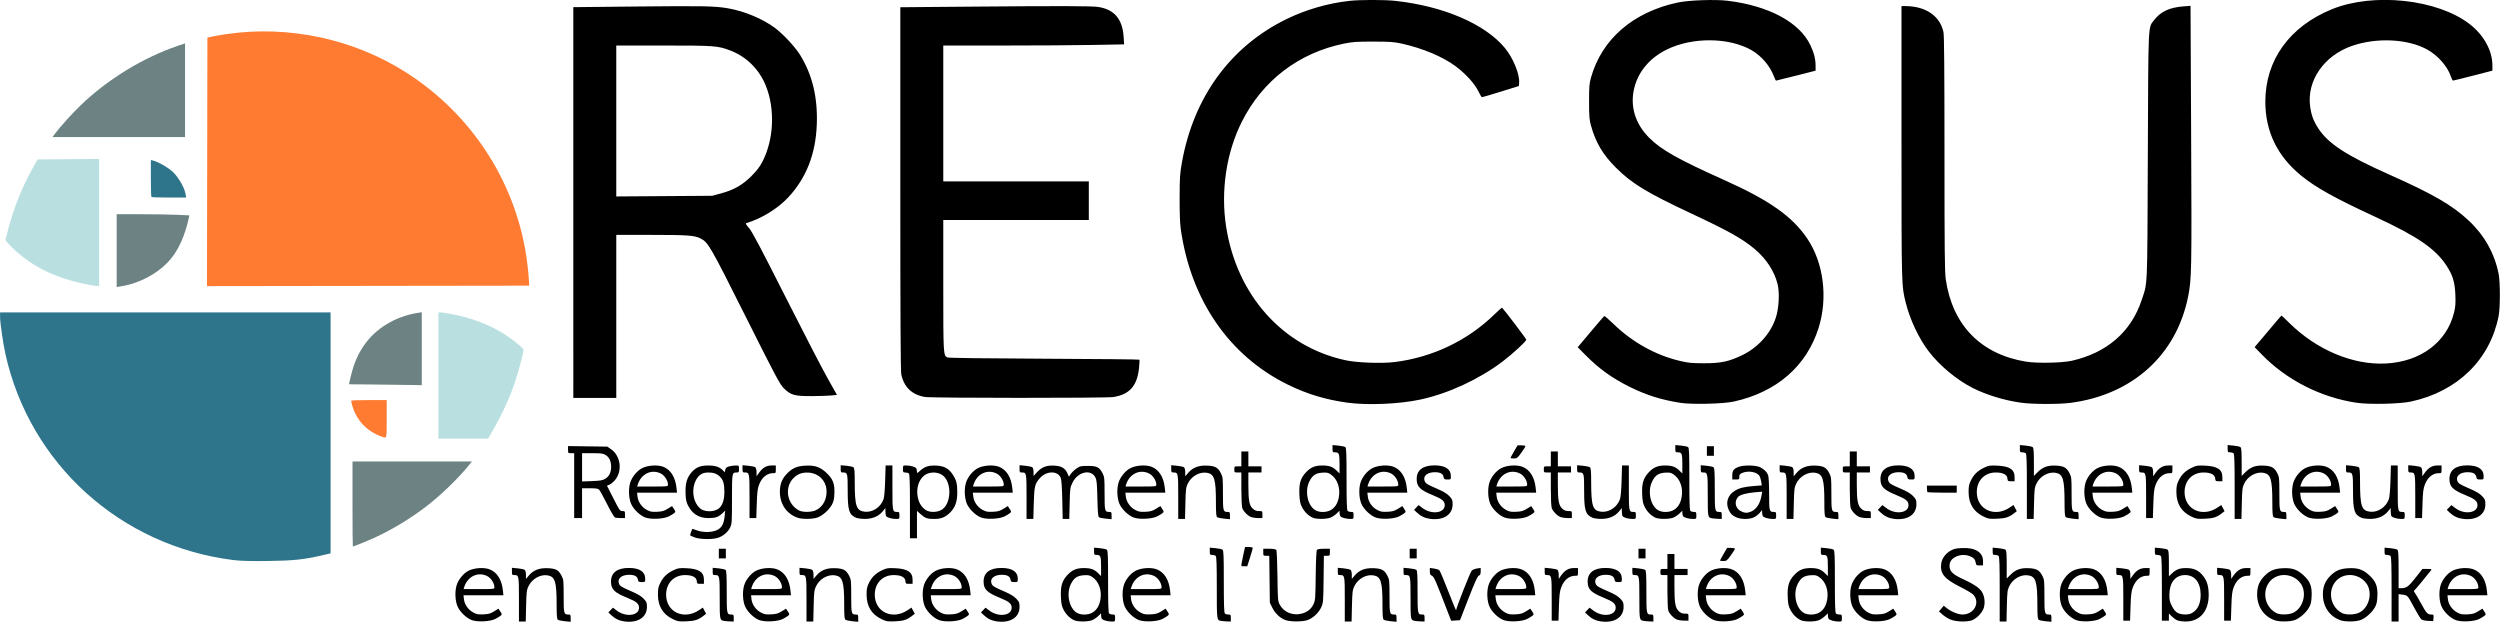 <?xml version="1.0" encoding="UTF-8" standalone="no"?>
<!-- Created with Inkscape (http://www.inkscape.org/) -->

<svg
   xmlns:dc="http://purl.org/dc/elements/1.1/"
   xmlns:cc="http://creativecommons.org/ns#"
   xmlns:rdf="http://www.w3.org/1999/02/22-rdf-syntax-ns#"
   xmlns:svg="http://www.w3.org/2000/svg"
   xmlns="http://www.w3.org/2000/svg"
   xmlns:sodipodi="http://sodipodi.sourceforge.net/DTD/sodipodi-0.dtd"
   xmlns:inkscape="http://www.inkscape.org/namespaces/inkscape"
   width="142.446mm"
   height="35.435mm"
   viewBox="0 0 504.729 125.558"
   id="svg17905"
   version="1.1"
   inkscape:version="0.91 r13725"
   sodipodi:docname="recsus.svg">
  <defs
     id="defs17907" />
  <sodipodi:namedview
     id="base"
     pagecolor="#ffffff"
     bordercolor="#666666"
     borderopacity="1.0"
     inkscape:pageopacity="0.0"
     inkscape:pageshadow="2"
     inkscape:zoom="0.35"
     inkscape:cx="-116.20684"
     inkscape:cy="62.779107"
     inkscape:document-units="px"
     inkscape:current-layer="layer1"
     showgrid="false"
     fit-margin-top="0"
     fit-margin-left="0"
     fit-margin-right="0"
     fit-margin-bottom="0"
     inkscape:window-width="1366"
     inkscape:window-height="752"
     inkscape:window-x="0"
     inkscape:window-y="16"
     inkscape:window-maximized="0" />
  <g
     inkscape:label="Calque 1"
     inkscape:groupmode="layer"
     id="layer1"
     transform="translate(370.222,-469.583)">
    <g
       id="g12927"
       transform="matrix(0.177,0,0,0.177,-235.8,289.39)">
      <g
         id="g12915-7">
        <path
           style="fill:#2e758c;fill-opacity:1"
           d="m -493.377,1656.853 c -128.634,-16.076 -232.129,-109.646 -259.892,-234.966 -2.676,-12.08 -6.096,-35.755 -6.103,-42.25 l -0.01,-5.25 188.5,0 188.5,0 0,137.417 0,137.417 -8.898,2.089 c -21.207,4.979 -33.316,6.261 -62.602,6.629 -20.227,0.254 -31.192,-0.047 -39.5,-1.085 z"
           id="path12913"
           inkscape:connector-curvature="0" />
        <path
           style="fill:#6d8283;fill-opacity:1"
           d="m -357.377,1592.887 0,-48.5 68.084,0 68.084,0 -3.131,3.953 c -11.076,13.984 -31.111,33.496 -47.537,46.295 -18.434,14.363 -41.047,28.06 -61.52,37.261 -9.075,4.079 -22.533,9.491 -23.6,9.491 -0.209,0 -0.381,-21.825 -0.381,-48.5 z"
           id="path12911"
           inkscape:connector-curvature="0" />
        <path
           style="fill:#b9dfe0;fill-opacity:1"
           d="m -259.377,1446.388 0,-72 2.25,10e-4 c 1.238,8e-4 5.99,0.66 10.561,1.464 21.228,3.736 41.951,11.128 58.19,20.758 11.874,7.041 25.999,18.195 25.997,20.529 0,3.016 -4.759,21.542 -8.511,33.149 -6.301,19.49 -14.787,38.336 -26.274,58.348 l -5.597,9.75 -28.308,0 -28.308,0 0,-72 z"
           id="path12909-5"
           inkscape:connector-curvature="0" />
        <path
           style="fill:#ff7b31;fill-opacity:1"
           d="m -324.406,1515.946 c -16.891,-6.226 -28.235,-18.232 -33.279,-35.221 -0.843,-2.84 -1.269,-5.427 -0.946,-5.75 0.323,-0.323 9.512,-0.587 20.42,-0.587 l 19.833,0 0,21.5 c 0,23.439 0.313,22.396 -6.029,20.058 z"
           id="path12907"
           inkscape:connector-curvature="0" />
        <path
           style="fill:#6d8283;fill-opacity:1"
           d="m -333.142,1456.638 -28.265,-0.282 0.6,-2.734 c 4.088,-18.636 8.194,-29.15 15.91,-40.747 13.277,-19.953 36.25,-33.974 62.27,-38.005 l 4.25,-0.658 0,41.588 0,41.588 -13.25,-0.234 c -7.287,-0.129 -25.969,-0.361 -41.515,-0.516 z"
           id="path12905"
           inkscape:connector-curvature="0" />
        <path
           style="fill:#6d8283;fill-opacity:1"
           d="m -626.377,1303.9 0,-41.512 27.25,0 c 14.988,0 33.654,0.297 41.48,0.655 l 14.23,0.651 -0.565,2.595 c -4.352,19.991 -11.573,36.295 -21.049,47.524 -13.272,15.727 -35.174,27.598 -57.097,30.946 l -4.25,0.649 0,-41.512 z"
           id="path12903"
           inkscape:connector-curvature="0" />
        <path
           style="fill:#b9dfe0;fill-opacity:1"
           d="m -658.104,1342.85 c -27.289,-4.989 -51.203,-14.412 -69.152,-27.248 -9.64,-6.894 -19.134,-15.18 -23.032,-20.101 l -3.023,-3.816 3.428,-12.994 c 6.261,-23.732 15.501,-46.859 26.932,-67.403 l 6.342,-11.399 35.116,-0.263 35.116,-0.263 0,72.513 0,72.513 -2.25,-0.108 c -1.238,-0.06 -5.502,-0.703 -9.476,-1.429 z"
           id="path12901-3"
           inkscape:connector-curvature="0" />
        <path
           style="fill:#ff7b31;fill-opacity:1"
           d="m -523.131,1202.664 0.253,-141.729 5.374,-1.193 c 2.956,-0.656 10.323,-1.917 16.372,-2.801 70.904,-10.365 145.113,5.517 205.162,43.91 76.623,48.99 127.141,128.791 138.027,218.038 0.805,6.6 1.599,14.925 1.764,18.5 l 0.301,6.5 -183.753,0.253 -183.754,0.253 z"
           id="path12899"
           inkscape:connector-curvature="0" />
        <path
           style="fill:#2e758c;fill-opacity:1"
           d="m -586.711,1242.721 c -0.367,-0.367 -0.667,-10 -0.667,-21.406 l 0,-20.74 2.25,0.527 c 5.916,1.386 17.187,7.796 22.725,12.923 6.476,5.996 13.508,18.26 14.686,25.613 l 0.601,3.75 -19.464,0 c -10.705,0 -19.764,-0.3 -20.131,-0.667 z"
           id="path12897"
           inkscape:connector-curvature="0" />
        <path
           style="fill:#6d8283;fill-opacity:1"
           d="m -696.815,1170.638 c 6.086,-8.152 19.919,-23.466 29.527,-32.688 30.824,-29.585 71.145,-54.23 110.661,-67.636 l 8.25,-2.799 0,53.437 0,53.437 -75.619,0 -75.619,0 z"
           id="path12373-6"
           inkscape:connector-curvature="0" />
      </g>
      <path
         sodipodi:nodetypes="sscccssscssssssssssssccccsscssscssssssssccccsscssscsssssscssssscccsssscssscscscssssscccscscsssscsccssscccssssssscsscssccccsscsssccssssccccssssscccsssscssscscscssssscccscscsssscsccssscccssssscscsccssccccsscsscssccccsssccsscscccssccsscscssscccssssscccsccccssscsccsscssccccsssccsscscccsscscsscccssssccccccccsscscssssscscsscscscssscccscscsssscsccscscccscssscccsssccccsscssccccsssccsscscccsscssscccsssccccsscssccccsssccsscscccssccsscscssscccssssscccsccccssscsccsscssccccsssccsscscccsscsccccsssscsscscccssccccsssscccscsssssscscsscscccscsscssccccsssccsscscccsssscccccsssscccscscsccssssssssscsssscsscssccscsssscsscssccsssscccscsscscccsssccssccccccscsscssccccsssccsscscccssscscscsccscscscccsssscccscsccscssccccscsscssscccccccccccccscssccccssscccscsccscssccccsssscccscsccscssccccssccssscsssscssssscccccccccccccccccccccccccccccccssscssscscccsccssssscsssssscssssssccssscssscccccscsssscssccccsscssscssssssssccccsscssscssssssssccccsscssscsssssscssssscccsssscssscscscssscssssssssssssscsssccssscscccssssccccccccsscssccccsssccsscscccssssscccscscsccsssssscscscsscccsssscccscsscssccccsssccsscscccssssscccscscsssscsccscscccsccsscscssscccssssscccsccccssscsccsscssccccsssccsscscccsscsscssccccsssccsscscccsscsssccccscscccssssccccccccssscscssscccssssscccscccsscccsscssscccssscccccssccsssscscsssssscccscccsscscssssscccscscsssscsccscscccsscsscscsccssccccsssssscccscsssssscscsscscccscsscssccccsssccsscscccssscsscscsccssccccsssssscccscsssssscscsscscccscsscssccccsssccsscscccsscsssccccscscccsssscccccccccsscccssccssscssssscccccccscccccsccssscccscsccscssccccscsscssscccccccccccccscsscccccsscssscccccccccccccscsscccccsscssscccccccccccccscssccccssscccscsccscssccccsssscccscsccscssccccssscccccsssscsssssccccccccccsccssscsccsccssssssssscsssccssscscssssscsssccssssscsccssssssssscssssccssssssssscssscccscssssscssssssscsscsssssssssccccsssssscsssccsssssccccccsssssscccccscsscssscsccccccccccscsssscc"
         inkscape:connector-curvature="0"
         id="path12373"
         d="m -47.071,1726.897 c -6.023,-0.771 -10.805,-3.042 -15.211,-7.222 l -3.25,-3.084 2.604,-2.718 2.604,-2.718 4.351,3.321 c 10.289,7.854 25.44,5.95 25.44,-3.197 0,-4.587 -2.863,-7.033 -13.131,-11.217 -15.222,-6.203 -18.872,-9.836 -18.865,-18.78 0.008,-10.015 7.125,-15.411 20.326,-15.411 12.195,0 18.67,4.247 18.67,12.246 0,3.822 -0.043,3.865 -3.875,3.865 -3.49,0 -3.934,-0.293 -4.464,-2.946 -0.734,-3.671 -3.613,-5.27 -9.653,-5.361 -8.703,-0.131 -14.048,4.261 -11.982,9.846 1.119,3.025 2.66,4.003 14.056,8.925 7.492,3.236 11.472,5.617 14.168,8.479 3.378,3.584 3.75,4.515 3.75,9.37 0,11.839 -10.322,18.549 -25.539,16.601 z m 425,0 c -6.023,-0.771 -10.805,-3.042 -15.211,-7.222 l -3.249,-3.084 2.604,-2.718 2.604,-2.718 4.351,3.321 c 10.289,7.854 25.44,5.95 25.44,-3.197 0,-4.587 -2.863,-7.033 -13.132,-11.217 -15.222,-6.203 -18.872,-9.836 -18.865,-18.78 0.01,-10.015 7.125,-15.411 20.326,-15.411 12.195,0 18.67,4.247 18.67,12.246 0,3.822 -0.043,3.865 -3.875,3.865 -3.49,0 -3.934,-0.293 -4.464,-2.946 -0.734,-3.671 -3.614,-5.27 -9.653,-5.361 -8.703,-0.131 -14.048,4.261 -11.982,9.846 1.119,3.025 2.66,4.003 14.056,8.925 7.492,3.236 11.472,5.617 14.168,8.479 3.377,3.584 3.75,4.515 3.75,9.37 0,11.839 -10.322,18.549 -25.539,16.601 z m 689,0 c -6.023,-0.771 -10.805,-3.042 -15.211,-7.222 l -3.249,-3.084 2.604,-2.718 2.604,-2.718 4.351,3.321 c 10.289,7.854 25.44,5.95 25.44,-3.197 0,-4.587 -2.863,-7.033 -13.132,-11.217 -15.222,-6.203 -18.872,-9.836 -18.865,-18.78 0.01,-10.015 7.125,-15.411 20.326,-15.411 12.195,0 18.67,4.247 18.67,12.246 0,3.822 -0.043,3.865 -3.875,3.865 -3.49,0 -3.934,-0.293 -4.464,-2.946 -0.734,-3.671 -3.614,-5.27 -9.653,-5.361 -8.703,-0.131 -14.048,4.261 -11.982,9.846 1.119,3.025 2.66,4.003 14.056,8.925 7.492,3.236 11.472,5.617 14.168,8.479 3.377,3.584 3.75,4.515 3.75,9.37 0,11.839 -10.322,18.549 -25.539,16.601 z m -1288.187,-1.512 c -6.158,-2.263 -13.58,-9.375 -16.306,-15.623 -2.714,-6.222 -3.212,-16.725 -1.131,-23.878 1.925,-6.618 7.745,-13.813 13.618,-16.834 6.483,-3.335 17.615,-4.076 24.087,-1.604 8.506,3.248 13.913,11.865 15.186,24.2 l 0.551,5.337 -22.77,0 -22.77,0 0.52,4.613 c 0.677,6.006 4.969,12.055 10.74,15.136 3.795,2.026 5.614,2.349 11.608,2.064 5.85,-0.278 7.985,-0.883 12.067,-3.421 l 4.959,-3.082 2.125,3.242 c 1.988,3.032 2.016,3.338 0.433,4.728 -0.931,0.817 -3.717,2.522 -6.192,3.788 -5.837,2.986 -20.272,3.706 -26.725,1.334 z m 25.725,-37.587 c 0,-4.598 -3.949,-10.613 -8.376,-12.756 -10.601,-5.132 -22.329,0.578 -26.065,12.69 l -0.694,2.25 17.567,0 c 17.395,0 17.567,-0.022 17.567,-2.184 z m 28,13.884 c 0,-27.212 -0.092,-27.7 -5.2,-27.7 -2.616,0 -2.8,-0.272 -2.8,-4.145 l 0,-4.145 6.615,0.618 c 3.638,0.34 7.238,1.135 8,1.767 0.809,0.671 1.385,3.044 1.385,5.707 l 0,4.558 3.457,-4.038 c 5.178,-6.05 11.953,-8.606 21.64,-8.166 9.157,0.416 12.224,2.152 15.653,8.864 2.095,4.099 2.25,5.686 2.25,22.991 0,20.037 0.236,20.988 5.2,20.988 2.616,0 2.8,0.272 2.8,4.145 l 0,4.145 -6.615,-0.618 c -3.638,-0.34 -7.238,-1.135 -8,-1.767 -1.075,-0.892 -1.386,-4.763 -1.391,-17.277 -0.009,-26.103 -1.806,-31.911 -10.296,-33.289 -8.394,-1.362 -17.717,3.938 -21.813,12.399 -2.065,4.265 -2.337,6.521 -2.714,22.501 l -0.419,17.761 -3.876,0 -3.876,0 z m 175.491,22.514 c -11.282,-5.447 -16.883,-14.607 -16.944,-27.714 -0.032,-6.772 0.39,-8.872 2.748,-13.682 3.275,-6.679 8.049,-11.171 15.501,-14.582 4.79,-2.193 6.403,-2.419 14.546,-2.039 13.928,0.649 19.658,4.436 19.658,12.992 l 0,4.811 -3.937,0 c -3.71,0 -3.955,-0.187 -4.25,-3.25 -0.422,-4.374 -5.115,-6.75 -13.313,-6.739 -12.759,0.017 -21.625,9.203 -21.625,22.407 0,19.868 20.351,29.287 37.741,17.468 l 4.116,-2.797 1.884,3.509 1.884,3.509 -2.5,1.981 c -6.249,4.952 -10.252,6.285 -20,6.661 -8.828,0.341 -9.925,0.162 -15.509,-2.534 z m 58.509,2.054 c -4.988,-0.917 -5,-0.982 -5,-26.19 0,-25.476 -0.12,-26.078 -5.2,-26.078 -2.616,0 -2.8,-0.272 -2.8,-4.145 l 0,-4.145 6.615,0.618 c 3.638,0.34 7.238,1.135 8,1.767 1.108,0.92 1.385,5.875 1.385,24.827 0,25.476 0.12,26.078 5.2,26.078 2.6,0 2.8,0.286 2.8,4 l 0,4 -4.25,-0.136 c -2.337,-0.075 -5.375,-0.343 -6.75,-0.596 z m 40.275,-0.865 c -6.158,-2.263 -13.58,-9.375 -16.306,-15.623 -2.714,-6.222 -3.212,-16.725 -1.131,-23.878 1.925,-6.618 7.745,-13.813 13.618,-16.834 6.483,-3.335 17.615,-4.076 24.087,-1.604 8.506,3.248 13.913,11.865 15.186,24.2 l 0.551,5.337 -22.77,0 -22.77,0 0.52,4.613 c 0.677,6.006 4.969,12.055 10.74,15.136 3.795,2.026 5.614,2.349 11.608,2.064 5.85,-0.278 7.985,-0.883 12.067,-3.421 l 4.959,-3.082 2.125,3.242 c 1.988,3.032 2.016,3.338 0.433,4.728 -0.931,0.817 -3.717,2.522 -6.192,3.788 -5.837,2.986 -20.272,3.706 -26.725,1.334 z m 25.725,-37.587 c 0,-4.598 -3.949,-10.613 -8.376,-12.756 -10.601,-5.132 -22.329,0.578 -26.065,12.69 l -0.694,2.25 17.567,0 c 17.395,0 17.567,-0.022 17.567,-2.184 z m 28,13.884 c 0,-27.212 -0.092,-27.7 -5.2,-27.7 -2.616,0 -2.8,-0.272 -2.8,-4.145 l 0,-4.145 6.615,0.618 c 3.638,0.34 7.238,1.135 8,1.767 0.809,0.671 1.385,3.044 1.385,5.707 l 0,4.558 3.457,-4.038 c 5.178,-6.05 11.953,-8.606 21.64,-8.166 9.157,0.416 12.224,2.152 15.653,8.864 2.095,4.099 2.25,5.686 2.25,22.991 0,20.037 0.236,20.988 5.2,20.988 2.616,0 2.8,0.272 2.8,4.145 l 0,4.145 -6.615,-0.618 c -3.638,-0.34 -7.238,-1.135 -8,-1.767 -1.075,-0.892 -1.386,-4.763 -1.391,-17.277 -0.009,-26.103 -1.806,-31.911 -10.296,-33.289 -8.394,-1.362 -17.717,3.938 -21.813,12.399 -2.065,4.265 -2.337,6.521 -2.714,22.501 l -0.419,17.761 -3.876,0 -3.876,0 z m 85.491,22.514 c -11.282,-5.447 -16.883,-14.607 -16.944,-27.714 -0.032,-6.772 0.39,-8.872 2.748,-13.682 3.275,-6.679 8.049,-11.171 15.501,-14.582 4.79,-2.193 6.403,-2.419 14.546,-2.039 13.928,0.649 19.658,4.436 19.658,12.992 l 0,4.811 -3.937,0 c -3.71,0 -3.955,-0.187 -4.25,-3.25 -0.422,-4.374 -5.115,-6.75 -13.313,-6.739 -12.759,0.017 -21.625,9.203 -21.625,22.407 0,19.868 20.351,29.287 37.741,17.468 l 4.116,-2.797 1.884,3.509 1.884,3.509 -2.5,1.981 c -6.249,4.952 -10.252,6.285 -20,6.661 -8.828,0.341 -9.925,0.162 -15.509,-2.534 z m 65.784,1.189 c -6.158,-2.263 -13.581,-9.375 -16.306,-15.623 -2.714,-6.222 -3.212,-16.725 -1.131,-23.878 1.925,-6.618 7.745,-13.813 13.618,-16.834 6.483,-3.335 17.615,-4.076 24.087,-1.604 8.506,3.248 13.913,11.865 15.186,24.2 l 0.551,5.337 -22.77,0 -22.77,0 0.52,4.613 c 0.677,6.006 4.969,12.055 10.74,15.136 3.795,2.026 5.614,2.349 11.608,2.064 5.85,-0.278 7.985,-0.883 12.067,-3.421 l 4.959,-3.082 2.125,3.242 c 1.988,3.032 2.016,3.338 0.433,4.728 -0.931,0.817 -3.717,2.522 -6.192,3.788 -5.837,2.986 -20.272,3.706 -26.725,1.334 z m 25.725,-37.587 c 0,-4.598 -3.949,-10.613 -8.376,-12.756 -10.601,-5.132 -22.329,0.578 -26.065,12.69 l -0.694,2.25 17.567,0 c 17.395,0 17.567,-0.022 17.567,-2.184 z m 128.5,37.795 c -4.945,-2.16 -9.44,-6.565 -12.238,-11.991 -2.173,-4.215 -2.714,-6.826 -3.063,-14.773 -0.528,-12.023 1.283,-18.236 7.188,-24.669 5.508,-5.999 10.441,-8.129 18.895,-8.156 7.911,-0.026 12.04,1.454 16.498,5.912 l 3.22,3.22 0,-10.877 c 0,-11.826 -0.568,-13.277 -5.2,-13.277 -2.616,0 -2.8,-0.272 -2.8,-4.145 l 0,-4.145 6.615,0.618 c 3.638,0.34 7.238,1.135 8,1.767 1.132,0.939 1.385,7.578 1.385,36.327 0,26.027 0.312,35.49 1.2,36.377 0.66,0.66 2.46,1.2 4,1.2 2.6,0 2.8,0.286 2.8,4 0,3.957 -0.041,4 -3.757,4 -4.764,0 -10.363,-1.586 -11.408,-3.232 -0.443,-0.698 -0.812,-2.369 -0.82,-3.714 l -0.015,-2.446 -3.25,3.146 c -1.788,1.73 -4.923,3.843 -6.968,4.696 -4.536,1.892 -16.11,1.984 -20.282,0.162 z m 20.381,-8.665 c 4.958,-2.787 7.976,-7.521 9.281,-14.56 1.995,-10.761 -1.615,-21.058 -9.185,-26.201 -2.921,-1.984 -4.441,-2.302 -9.519,-1.99 -7.607,0.468 -11.385,3.01 -14.871,10.007 -5.37,10.776 -2.248,26.875 6.312,32.546 4.524,2.997 12.839,3.089 17.983,0.198 z m 53.394,8.456 c -6.158,-2.263 -13.581,-9.375 -16.306,-15.623 -2.714,-6.222 -3.212,-16.725 -1.131,-23.878 1.925,-6.618 7.745,-13.813 13.618,-16.834 6.483,-3.335 17.615,-4.076 24.087,-1.604 8.506,3.248 13.913,11.865 15.186,24.2 l 0.551,5.337 -22.77,0 -22.77,0 0.52,4.613 c 0.677,6.006 4.969,12.055 10.74,15.136 3.795,2.026 5.614,2.349 11.608,2.064 5.85,-0.278 7.985,-0.883 12.067,-3.421 l 4.959,-3.082 2.125,3.242 c 1.988,3.032 2.016,3.338 0.433,4.728 -0.931,0.817 -3.717,2.522 -6.192,3.788 -5.837,2.986 -20.272,3.706 -26.725,1.334 z m 25.725,-37.587 c 0,-4.598 -3.949,-10.613 -8.376,-12.756 -10.601,-5.132 -22.329,0.578 -26.065,12.69 l -0.694,2.25 17.567,0 c 17.395,0 17.567,-0.022 17.567,-2.184 z m 68,38.452 c -5.102,-0.938 -5,-0.167 -5,-37.69 0,-26.027 -0.312,-35.49 -1.2,-36.378 -0.66,-0.66 -2.46,-1.2 -4,-1.2 -2.616,0 -2.8,-0.272 -2.8,-4.145 l 0,-4.145 6.615,0.618 c 3.638,0.34 7.238,1.135 8,1.767 1.132,0.939 1.385,7.578 1.385,36.327 0,26.027 0.312,35.49 1.2,36.377 0.66,0.66 2.46,1.2 4,1.2 2.6,0 2.8,0.286 2.8,4 l 0,4 -4.25,-0.136 c -2.337,-0.075 -5.375,-0.343 -6.75,-0.596 z m 73.385,-0.885 c -6.011,-2.132 -11.871,-7.636 -15.075,-14.159 l -2.811,-5.724 -0.323,-26.75 -0.323,-26.75 -3.428,0 c -3.332,0 -3.427,-0.111 -3.427,-4 l 0,-4 6.878,0 c 4.285,0 7.266,0.471 7.909,1.25 0.635,0.77 1.17,12.197 1.392,29.75 0.344,27.153 0.466,28.698 2.582,32.692 4.51,8.513 14.436,12.76 24.43,10.453 6.724,-1.552 11.521,-5.287 14.175,-11.037 1.979,-4.287 2.151,-6.563 2.466,-32.608 0.21,-17.366 0.733,-28.475 1.376,-29.25 0.646,-0.779 3.632,-1.25 7.915,-1.25 l 6.878,0 0,4 c 0,3.889 -0.095,4 -3.427,4 l -3.428,0 -0.324,26.75 c -0.311,25.697 -0.418,26.958 -2.712,32.038 -2.881,6.38 -9.467,12.465 -15.843,14.637 -5.788,1.972 -19.266,1.949 -24.881,-0.042 z m 67.615,-23.683 c 0,-27.212 -0.092,-27.7 -5.2,-27.7 -2.616,0 -2.8,-0.272 -2.8,-4.145 l 0,-4.145 6.615,0.618 c 3.638,0.34 7.238,1.135 8,1.767 0.809,0.671 1.385,3.044 1.385,5.707 l 0,4.558 3.457,-4.038 c 5.178,-6.05 11.953,-8.606 21.64,-8.166 9.157,0.416 12.224,2.152 15.653,8.864 2.095,4.099 2.25,5.686 2.25,22.991 0,20.037 0.236,20.988 5.2,20.988 2.616,0 2.8,0.272 2.8,4.145 l 0,4.145 -6.615,-0.618 c -3.638,-0.34 -7.238,-1.135 -8,-1.767 -1.075,-0.892 -1.386,-4.763 -1.391,-17.277 -0.01,-26.103 -1.806,-31.911 -10.296,-33.289 -8.394,-1.362 -17.717,3.938 -21.813,12.399 -2.065,4.265 -2.337,6.521 -2.714,22.501 l -0.419,17.761 -3.876,0 -3.876,0 z m 80,24.568 c -4.987,-0.917 -5,-0.982 -5,-26.19 0,-25.476 -0.12,-26.078 -5.2,-26.078 -2.616,0 -2.8,-0.272 -2.8,-4.145 l 0,-4.145 6.615,0.618 c 3.638,0.34 7.238,1.135 8,1.767 1.108,0.92 1.385,5.875 1.385,24.827 0,25.476 0.12,26.078 5.2,26.078 2.6,0 2.8,0.286 2.8,4 l 0,4 -4.25,-0.136 c -2.337,-0.075 -5.375,-0.343 -6.75,-0.596 z m 101.275,-0.865 c -6.158,-2.263 -13.581,-9.375 -16.306,-15.623 -2.714,-6.222 -3.212,-16.725 -1.131,-23.878 1.925,-6.618 7.745,-13.813 13.618,-16.834 6.483,-3.335 17.615,-4.076 24.087,-1.604 8.506,3.248 13.913,11.865 15.186,24.2 l 0.551,5.337 -22.77,0 -22.77,0 0.52,4.613 c 0.677,6.006 4.969,12.055 10.74,15.136 3.795,2.026 5.614,2.349 11.608,2.064 5.85,-0.278 7.985,-0.883 12.067,-3.421 l 4.959,-3.082 2.125,3.242 c 1.988,3.032 2.016,3.338 0.433,4.728 -0.931,0.817 -3.717,2.522 -6.192,3.788 -5.837,2.986 -20.272,3.706 -26.725,1.334 z m 25.725,-37.587 c 0,-4.598 -3.949,-10.613 -8.376,-12.756 -10.601,-5.132 -22.329,0.578 -26.065,12.69 l -0.694,2.25 17.567,0 c 17.395,0 17.567,-0.022 17.567,-2.184 z m 134,38.452 c -4.987,-0.917 -5,-0.982 -5,-26.19 0,-25.476 -0.12,-26.078 -5.2,-26.078 -2.616,0 -2.8,-0.272 -2.8,-4.145 l 0,-4.145 6.615,0.618 c 3.638,0.34 7.238,1.135 8,1.767 1.108,0.92 1.385,5.875 1.385,24.827 0,25.476 0.12,26.078 5.2,26.078 2.6,0 2.8,0.286 2.8,4 l 0,4 -4.25,-0.136 c -2.337,-0.075 -5.375,-0.343 -6.75,-0.596 z m 80.275,-0.865 c -6.158,-2.263 -13.581,-9.375 -16.306,-15.623 -2.714,-6.222 -3.212,-16.725 -1.131,-23.878 1.925,-6.618 7.745,-13.813 13.618,-16.834 6.483,-3.335 17.615,-4.076 24.087,-1.604 8.506,3.248 13.913,11.865 15.186,24.2 l 0.551,5.337 -22.77,0 -22.77,0 0.52,4.613 c 0.677,6.006 4.969,12.055 10.74,15.136 3.795,2.026 5.614,2.349 11.608,2.064 5.85,-0.278 7.985,-0.883 12.067,-3.421 l 4.959,-3.082 2.125,3.242 c 1.988,3.032 2.016,3.338 0.433,4.728 -0.931,0.817 -3.717,2.522 -6.192,3.788 -5.837,2.986 -20.272,3.706 -26.725,1.334 z m 25.725,-37.587 c 0,-4.598 -3.949,-10.613 -8.376,-12.756 -10.601,-5.132 -22.329,0.578 -26.065,12.69 l -0.694,2.25 17.567,0 c 17.395,0 17.567,-0.022 17.567,-2.184 z m 73.5,37.795 c -4.945,-2.16 -9.44,-6.565 -12.238,-11.991 -2.173,-4.215 -2.714,-6.826 -3.063,-14.773 -0.528,-12.023 1.283,-18.236 7.188,-24.669 5.508,-5.999 10.441,-8.129 18.895,-8.156 7.911,-0.026 12.04,1.454 16.498,5.912 l 3.22,3.22 0,-10.877 c 0,-11.826 -0.568,-13.277 -5.2,-13.277 -2.616,0 -2.8,-0.272 -2.8,-4.145 l 0,-4.145 6.615,0.618 c 3.638,0.34 7.238,1.135 8,1.767 1.132,0.939 1.385,7.578 1.385,36.327 0,26.027 0.312,35.49 1.2,36.377 0.66,0.66 2.46,1.2 4,1.2 2.6,0 2.8,0.286 2.8,4 0,3.957 -0.041,4 -3.757,4 -4.764,0 -10.363,-1.586 -11.408,-3.232 -0.443,-0.698 -0.812,-2.369 -0.82,-3.714 l -0.015,-2.446 -3.25,3.146 c -1.788,1.73 -4.923,3.843 -6.968,4.696 -4.536,1.892 -16.11,1.984 -20.282,0.162 z m 20.381,-8.665 c 4.958,-2.787 7.976,-7.521 9.281,-14.56 1.995,-10.761 -1.615,-21.058 -9.185,-26.201 -2.921,-1.984 -4.441,-2.302 -9.519,-1.99 -7.607,0.468 -11.385,3.01 -14.871,10.007 -5.37,10.776 -2.248,26.875 6.312,32.546 4.524,2.997 12.839,3.089 17.983,0.198 z m 54.394,8.456 c -6.158,-2.263 -13.581,-9.375 -16.306,-15.623 -2.714,-6.222 -3.212,-16.725 -1.131,-23.878 1.925,-6.618 7.745,-13.813 13.618,-16.834 6.483,-3.335 17.615,-4.076 24.087,-1.604 8.506,3.248 13.913,11.865 15.186,24.2 l 0.551,5.337 -22.77,0 -22.77,0 0.52,4.613 c 0.677,6.006 4.969,12.055 10.74,15.136 3.795,2.026 5.614,2.349 11.608,2.064 5.85,-0.278 7.985,-0.883 12.067,-3.421 l 4.959,-3.082 2.125,3.242 c 1.988,3.032 2.016,3.338 0.433,4.728 -0.931,0.817 -3.717,2.522 -6.192,3.788 -5.837,2.986 -20.272,3.706 -26.725,1.334 z m 25.725,-37.587 c 0,-4.598 -3.949,-10.613 -8.376,-12.756 -10.601,-5.132 -22.329,0.578 -26.065,12.69 l -0.694,2.25 17.567,0 c 17.395,0 17.567,-0.022 17.567,-2.184 z m 70.336,37.094 c -2.84,-1.092 -7.059,-3.667 -9.375,-5.723 l -4.211,-3.737 2.721,-3.233 2.721,-3.233 3.933,3.115 c 4.776,3.783 12.646,6.901 17.418,6.901 13.25,0 20.63,-13.736 12.231,-22.764 -1.251,-1.344 -7.91,-5.275 -14.8,-8.735 -18.231,-9.156 -23.208,-15.269 -21.683,-26.636 0.746,-5.563 4.805,-11.251 10.344,-14.497 3.798,-2.226 6.231,-2.824 12.905,-3.175 15.371,-0.807 24.459,4.707 24.459,14.842 l 0,4.965 -3.889,0 c -3.622,0 -3.932,-0.23 -4.52,-3.363 -0.731,-3.897 -2.729,-5.896 -7.491,-7.496 -4.903,-1.647 -9.996,-1.372 -14.773,0.797 -5.028,2.283 -7.528,5.79 -7.528,10.562 0,6.447 3.647,9.839 17.2,15.993 10.125,4.598 16.69,9.082 19.49,13.312 3.133,4.734 4.152,12.115 2.513,18.193 -1.566,5.807 -8.898,13.332 -14.502,14.883 -6.315,1.748 -17.288,1.288 -23.164,-0.971 z m 55.664,-34.71 c 0,-27.289 -0.31,-37.11 -1.2,-38 -0.66,-0.66 -2.46,-1.2 -4,-1.2 -2.616,0 -2.8,-0.272 -2.8,-4.145 l 0,-4.145 6.615,0.618 c 3.638,0.34 7.238,1.135 8,1.767 1.073,0.891 1.385,4.716 1.385,17.001 l 0,15.851 4.324,-4.324 c 5.943,-5.943 11.596,-7.947 21.064,-7.469 8.872,0.448 11.976,2.24 15.362,8.866 2.095,4.099 2.25,5.686 2.25,22.991 0,20.037 0.236,20.988 5.2,20.988 2.616,0 2.8,0.272 2.8,4.145 l 0,4.145 -6.615,-0.618 c -3.638,-0.34 -7.238,-1.135 -8,-1.767 -1.07,-0.888 -1.389,-4.702 -1.405,-16.777 -0.034,-26.652 -1.787,-32.411 -10.282,-33.789 -8.394,-1.362 -17.717,3.938 -21.813,12.399 -2.065,4.265 -2.337,6.521 -2.714,22.501 l -0.419,17.761 -3.876,0 -3.876,0 z m 87.275,35.203 c -6.158,-2.263 -13.581,-9.375 -16.306,-15.623 -2.714,-6.222 -3.212,-16.725 -1.131,-23.878 1.925,-6.618 7.745,-13.813 13.618,-16.834 6.483,-3.335 17.615,-4.076 24.087,-1.604 8.506,3.248 13.913,11.865 15.186,24.2 l 0.551,5.337 -22.77,0 -22.77,0 0.52,4.613 c 0.677,6.006 4.969,12.055 10.74,15.136 3.795,2.026 5.614,2.349 11.608,2.064 5.85,-0.278 7.985,-0.883 12.067,-3.421 l 4.959,-3.082 2.125,3.242 c 1.988,3.032 2.016,3.338 0.433,4.728 -0.931,0.817 -3.717,2.522 -6.192,3.788 -5.837,2.986 -20.272,3.706 -26.725,1.334 z m 25.725,-37.587 c 0,-4.598 -3.949,-10.613 -8.376,-12.756 -10.601,-5.132 -22.329,0.578 -26.065,12.69 l -0.694,2.25 17.567,0 c 17.395,0 17.567,-0.022 17.567,-2.184 z m 89.466,37.784 c -1.669,-0.727 -4.481,-2.769 -6.25,-4.538 l -3.216,-3.216 0,4.077 0,4.077 -4,0 -4,0 0,-36.3 c 0,-26.9 -0.311,-36.611 -1.2,-37.5 -0.66,-0.66 -2.46,-1.2 -4,-1.2 -2.616,0 -2.8,-0.272 -2.8,-4.145 l 0,-4.145 6.615,0.618 c 3.638,0.34 7.238,1.135 8,1.767 1.064,0.883 1.385,4.527 1.385,15.723 l 0,14.574 3.25,-3.084 c 5.137,-4.875 8.894,-6.311 16.45,-6.286 8.498,0.027 13.662,2.247 18.572,7.983 5.102,5.96 7.174,12.643 7.131,22.995 -0.077,18.405 -10.324,30.057 -26.35,29.961 -3.605,-0.021 -7.919,-0.634 -9.588,-1.361 z m 16.334,-8.005 c 6.879,-3.579 10.422,-10.751 10.422,-21.095 0,-13.975 -6.715,-22.5 -17.722,-22.5 -10.948,0 -17.844,8.481 -17.944,22.068 -0.048,6.512 0.363,8.381 2.944,13.393 2.076,4.03 4.073,6.397 6.484,7.682 4.155,2.215 11.997,2.439 15.815,0.452 z m 94.898,7.961 c -12.507,-4.461 -20.059,-15.586 -20.066,-29.556 0,-8.841 2.555,-15.187 8.534,-21.166 5.916,-5.916 11.128,-8.113 20.467,-8.626 10.758,-0.591 16.63,1.352 23.747,7.856 7.704,7.041 9.968,12.788 9.434,23.953 -0.339,7.089 -0.89,9.437 -3.097,13.203 -3.551,6.059 -10.725,12.253 -16.45,14.204 -5.625,1.917 -17.372,1.985 -22.568,0.131 z m 20.873,-8.449 c 11.473,-5.211 16.183,-22.325 9.094,-33.038 -5.522,-8.345 -16.651,-12.208 -26.144,-9.075 -18.499,6.105 -19.782,33.001 -2.02,42.348 4.178,2.199 13.979,2.079 19.071,-0.234 z m 54.127,8.449 c -12.507,-4.461 -20.059,-15.586 -20.066,-29.556 0,-8.841 2.555,-15.187 8.534,-21.166 5.916,-5.916 11.128,-8.113 20.467,-8.626 10.758,-0.591 16.63,1.352 23.747,7.856 7.704,7.041 9.968,12.788 9.434,23.953 -0.339,7.089 -0.89,9.437 -3.097,13.203 -3.551,6.059 -10.725,12.253 -16.45,14.204 -5.625,1.917 -17.372,1.985 -22.568,0.131 z m 20.873,-8.449 c 11.473,-5.211 16.183,-22.325 9.094,-33.038 -5.522,-8.345 -16.651,-12.208 -26.144,-9.075 -18.499,6.105 -19.782,33.001 -2.02,42.348 4.178,2.199 13.979,2.079 19.071,-0.234 z m 37.429,-26.907 c 0,-27.289 -0.31,-37.11 -1.2,-38 -0.66,-0.66 -2.46,-1.2 -4,-1.2 -2.616,0 -2.8,-0.272 -2.8,-4.145 l 0,-4.145 6.615,0.618 c 3.638,0.34 7.238,1.135 8,1.767 1.101,0.914 1.385,5.535 1.385,22.527 l 0,21.378 2.851,0 c 6,0 8.612,-1.901 16.52,-12.024 l 7.792,-9.976 5.541,0 c 4.287,0 5.32,0.283 4.564,1.25 -6.069,7.766 -18.588,22.829 -19.38,23.319 -0.653,0.404 -0.516,1.222 0.382,2.28 0.771,0.908 3.989,6.376 7.151,12.151 6.349,11.594 7.629,13 11.83,13 2.704,0 2.851,0.216 2.559,3.75 l -0.31,3.75 -5.951,-0.277 c -3.811,-0.177 -6.609,-0.872 -7.78,-1.932 -1.006,-0.91 -4.49,-6.636 -7.743,-12.723 -7.738,-14.48 -7.706,-14.444 -13.276,-15.197 l -4.75,-0.642 0,15.636 0,15.636 -4,0 -4,0 z m 73.275,35.203 c -6.158,-2.263 -13.581,-9.375 -16.306,-15.623 -2.714,-6.222 -3.212,-16.725 -1.131,-23.878 1.925,-6.618 7.745,-13.813 13.618,-16.834 6.483,-3.335 17.615,-4.076 24.087,-1.604 8.506,3.248 13.913,11.865 15.186,24.2 l 0.551,5.337 -22.77,0 -22.77,0 0.52,4.613 c 0.677,6.006 4.969,12.055 10.74,15.136 3.795,2.026 5.614,2.349 11.608,2.064 5.85,-0.278 7.985,-0.883 12.067,-3.421 l 4.959,-3.082 2.125,3.242 c 1.988,3.032 2.016,3.338 0.433,4.728 -0.931,0.817 -3.717,2.522 -6.192,3.788 -5.837,2.986 -20.272,3.706 -26.725,1.334 z m 25.725,-37.587 c 0,-4.598 -3.949,-10.613 -8.376,-12.756 -10.601,-5.132 -22.329,0.578 -26.065,12.69 l -0.694,2.25 17.567,0 c 17.395,0 17.567,-0.022 17.567,-2.184 z m -1175.272,28.981 c -13.847,-36.042 -15.995,-40.961 -18.352,-42.035 -1.91,-0.87 -2.376,-1.847 -2.376,-4.983 l 0,-3.901 4.75,0.673 c 2.612,0.37 5.355,1.244 6.094,1.941 0.739,0.697 5.338,11.559 10.219,24.138 4.881,12.579 8.889,22.233 8.906,21.454 0.058,-2.703 16.204,-43.593 17.863,-45.239 0.917,-0.91 3.58,-1.962 5.918,-2.338 l 4.25,-0.683 0,3.935 c 0,3.016 -0.484,4.151 -2.072,4.86 -1.544,0.689 -4.555,7.291 -11.813,25.903 l -9.741,24.978 -5.037,0.297 -5.037,0.297 z m 118.272,-15.597 c 0,-26.677 -0.1,-27.2 -5.2,-27.2 -2.616,0 -2.8,-0.272 -2.8,-4.145 l 0,-4.145 6.615,0.618 c 3.638,0.34 7.238,1.135 8,1.767 0.807,0.669 1.385,3.04 1.385,5.677 l 0,4.528 3.03,-4.183 c 4.108,-5.671 8.381,-8.109 14.22,-8.113 l 4.75,0 0,4.433 c 0,4.19 -0.151,4.429 -2.755,4.355 -7.113,-0.202 -13.114,4.624 -16.363,13.161 -1.722,4.524 -2.21,8.56 -2.638,21.802 l -0.524,16.25 -3.86,0 -3.86,0 0,-24.8 z m 142.5,23.383 c -3.727,-1.663 -8.031,-6.178 -9.436,-9.898 -0.615,-1.627 -1.064,-10.803 -1.064,-21.75 l 0,-18.935 -4,0 c -3.905,0 -4,-0.083 -4,-3.5 0,-3.417 0.095,-3.5 4,-3.5 l 4,0 0,-8.5 0,-8.5 4,0 4,0 0,8.5 0,8.5 7.5,0 7.5,0 0,3.5 0,3.5 -7.5,0 -7.5,0 0,13.864 c 0,17.973 1.065,23.794 5.011,27.387 2.235,2.034 4.057,2.75 7.005,2.75 3.982,0 3.984,0 3.984,4 l 0,4 -5.25,-0.039 c -2.888,-0.021 -6.6,-0.642 -8.25,-1.378 z m 509.5,-23.383 c 0,-26.677 -0.1,-27.2 -5.2,-27.2 -2.616,0 -2.8,-0.272 -2.8,-4.145 l 0,-4.145 6.615,0.618 c 3.638,0.34 7.238,1.135 8,1.767 0.807,0.669 1.385,3.04 1.385,5.677 l 0,4.528 3.03,-4.183 c 4.108,-5.671 8.381,-8.109 14.22,-8.113 l 4.75,0 0,4.433 c 0,4.19 -0.151,4.429 -2.755,4.355 -7.113,-0.202 -13.114,4.624 -16.363,13.161 -1.722,4.524 -2.21,8.56 -2.638,21.802 l -0.524,16.25 -3.86,0 -3.86,0 0,-24.8 z m 115,0 c 0,-26.677 -0.1,-27.2 -5.2,-27.2 -2.616,0 -2.8,-0.272 -2.8,-4.145 l 0,-4.145 6.615,0.618 c 3.638,0.34 7.238,1.135 8,1.767 0.807,0.669 1.385,3.04 1.385,5.677 l 0,4.528 3.03,-4.183 c 4.108,-5.671 8.381,-8.109 14.22,-8.113 l 4.75,0 0,4.433 c 0,4.19 -0.151,4.429 -2.755,4.355 -7.113,-0.202 -13.114,4.624 -16.363,13.161 -1.722,4.524 -2.21,8.56 -2.638,21.802 l -0.524,16.25 -3.86,0 -3.86,0 0,-24.8 z m -1120.655,-40.959 c 0.331,-2.067 1.337,-7.018 2.236,-11 l 1.635,-7.241 4.391,0 c 2.561,0 4.391,0.464 4.391,1.114 0,0.613 -1.41,5.563 -3.134,11 l -3.134,9.886 -3.494,0 c -3.479,0 -3.491,-0.016 -2.893,-3.759 z m 545.655,-2.817 c 0,-0.317 1.82,-3.692 4.044,-7.5 l 4.044,-6.925 4.456,0 c 2.451,0 4.456,0.447 4.456,0.993 0,0.546 -2.107,3.921 -4.681,7.5 -4.357,6.057 -4.946,6.508 -8.5,6.508 -2.1,0 -3.819,-0.259 -3.819,-0.576 z m -1142,-7.925 0,-5.5 4,0 4,0 0,5.5 0,5.5 -4,0 -4,0 z m 788,0 0,-5.5 4,0 4,0 0,5.5 0,5.5 -4,0 -4,0 z m 261,0 0,-5.5 4,0 4,0 0,5.5 0,5.5 -4,0 -4,0 z M 33.288,1631.155 c -2.574,-0.92 -4.962,-1.961 -5.309,-2.314 -0.346,-0.353 0.026,-2.211 0.828,-4.129 l 1.457,-3.487 5.852,1.977 c 7.378,2.492 17.103,2.149 22.787,-0.803 4.956,-2.575 7.367,-7.126 8.19,-15.466 l 0.637,-6.45 -3.381,3.189 c -4.5,4.243 -7.684,5.311 -15.832,5.311 -9.099,0 -16.171,-3.527 -20.772,-10.359 -4.184,-6.213 -5.265,-10.356 -5.271,-20.212 -0.007,-9.808 1.858,-15.741 6.743,-21.447 4.984,-5.823 10.027,-7.932 19.034,-7.959 7.983,-0.024 12.856,1.525 16.612,5.281 l 2.413,2.413 0.56,-2.801 c 0.441,-2.206 1.364,-3.024 4.347,-3.852 2.083,-0.578 5.474,-1.054 7.536,-1.057 3.709,-0.01 3.75,0.038 3.75,3.994 0,3.714 -0.2,4 -2.8,4 -5.149,0 -5.2,0.299 -5.2,30.384 0,26.341 -0.123,28.238 -2.09,32.301 -2.548,5.263 -7.788,9.744 -13.782,11.787 -6.022,2.052 -20.179,1.891 -26.307,-0.3 z m 26.395,-32.578 c 4.55,-2.981 7.055,-9.635 7.135,-18.95 0.081,-9.436 -1.301,-14.268 -5.124,-17.916 -3.548,-3.385 -7.259,-4.729 -13.058,-4.729 -6.928,0 -11.159,2.64 -14.419,8.997 -4.524,8.82 -3.695,21.163 1.929,28.74 1.321,1.78 3.397,3.776 4.612,4.435 5.41,2.935 13.962,2.674 18.925,-0.577 z m 218.785,-2.894 c 0,-26.9 -0.311,-36.611 -1.2,-37.5 -0.66,-0.66 -2.46,-1.2 -4,-1.2 -2.6,0 -2.8,-0.286 -2.8,-4 0,-3.957 0.041,-4 3.757,-4 4.764,0 10.363,1.586 11.408,3.232 0.443,0.698 0.812,2.333 0.82,3.635 0.015,2.296 0.13,2.263 3.885,-1.129 5.133,-4.637 9.748,-6.026 18.554,-5.581 8.805,0.445 14.112,3.465 18.642,10.609 3.949,6.227 4.922,10.165 4.928,19.947 0.01,10.535 -2.425,17.334 -8.235,23.023 -5.516,5.4 -10.178,7.265 -18.162,7.265 -7.909,0 -10.343,-0.872 -15.545,-5.572 l -4.052,-3.661 0,15.616 0,15.616 -4,0 -4,0 z m 36.908,3.365 c 10.666,-7.595 10.764,-31.465 0.161,-39.016 -5.956,-4.241 -15.647,-3.958 -21.083,0.617 -6.293,5.295 -9.04,14.938 -7.023,24.654 1.366,6.58 4.286,11.251 9.061,14.495 4.666,3.17 13.896,2.804 18.884,-0.749 z m 556.553,10.849 c -6.023,-0.771 -10.805,-3.042 -15.211,-7.222 l -3.249,-3.084 2.604,-2.718 2.604,-2.718 4.351,3.321 c 10.289,7.854 25.44,5.95 25.44,-3.197 0,-4.587 -2.863,-7.033 -13.132,-11.217 -15.222,-6.203 -18.872,-9.836 -18.865,-18.78 0.01,-10.015 7.125,-15.411 20.326,-15.411 12.195,0 18.67,4.247 18.67,12.246 0,3.822 -0.043,3.865 -3.875,3.865 -3.49,0 -3.934,-0.293 -4.464,-2.946 -0.734,-3.671 -3.614,-5.27 -9.653,-5.361 -8.703,-0.131 -14.048,4.261 -11.982,9.846 1.119,3.025 2.66,4.003 14.056,8.925 7.492,3.236 11.472,5.617 14.168,8.479 3.377,3.584 3.75,4.515 3.75,9.37 0,11.839 -10.322,18.549 -25.539,16.601 z m 529,0 c -6.023,-0.771 -10.805,-3.042 -15.211,-7.222 l -3.249,-3.084 2.604,-2.718 2.604,-2.718 4.351,3.321 c 10.289,7.854 25.44,5.95 25.44,-3.197 0,-4.587 -2.863,-7.033 -13.132,-11.217 -15.222,-6.203 -18.872,-9.836 -18.865,-18.78 0.01,-10.015 7.125,-15.411 20.326,-15.411 12.195,0 18.67,4.247 18.67,12.246 0,3.822 -0.043,3.865 -3.875,3.865 -3.49,0 -3.934,-0.293 -4.464,-2.946 -0.734,-3.671 -3.614,-5.27 -9.653,-5.361 -8.703,-0.131 -14.048,4.261 -11.982,9.846 1.119,3.025 2.66,4.003 14.056,8.925 7.492,3.236 11.472,5.617 14.168,8.479 3.377,3.584 3.75,4.515 3.75,9.37 0,11.839 -10.322,18.549 -25.539,16.601 z m 649,0 c -6.023,-0.771 -10.805,-3.042 -15.211,-7.222 l -3.249,-3.084 2.604,-2.718 2.604,-2.718 4.351,3.321 c 10.289,7.854 25.44,5.95 25.44,-3.197 0,-4.587 -2.863,-7.033 -13.132,-11.217 -15.222,-6.203 -18.872,-9.836 -18.865,-18.78 0.01,-10.015 7.125,-15.411 20.326,-15.411 12.195,0 18.67,4.247 18.67,12.246 0,3.822 -0.043,3.865 -3.875,3.865 -3.49,0 -3.934,-0.293 -4.464,-2.946 -0.734,-3.671 -3.614,-5.27 -9.653,-5.361 -8.703,-0.131 -14.048,4.261 -11.982,9.846 1.119,3.025 2.66,4.003 14.056,8.925 7.492,3.236 11.472,5.617 14.168,8.479 3.377,3.584 3.75,4.515 3.75,9.37 0,11.839 -10.322,18.549 -25.539,16.601 z m -2073.187,-1.512 c -6.158,-2.263 -13.58,-9.375 -16.306,-15.623 -2.714,-6.222 -3.212,-16.725 -1.131,-23.878 1.925,-6.618 7.745,-13.813 13.618,-16.834 6.483,-3.335 17.615,-4.076 24.087,-1.604 8.506,3.248 13.913,11.865 15.186,24.2 l 0.551,5.337 -22.77,0 -22.77,0 0.52,4.613 c 0.677,6.006 4.969,12.055 10.74,15.136 3.795,2.026 5.614,2.349 11.608,2.064 5.85,-0.278 7.985,-0.883 12.067,-3.421 l 4.959,-3.082 2.125,3.242 c 1.988,3.032 2.016,3.338 0.433,4.728 -0.931,0.817 -3.717,2.522 -6.192,3.788 -5.837,2.986 -20.272,3.706 -26.725,1.334 z m 25.725,-37.587 c 0,-4.598 -3.949,-10.613 -8.376,-12.756 -10.601,-5.132 -22.329,0.578 -26.065,12.69 l -0.694,2.25 17.567,0 c 17.395,0 17.567,-0.022 17.567,-2.184 z m 147.698,37.74 c -12.507,-4.461 -20.059,-15.586 -20.066,-29.556 -0.004,-8.841 2.555,-15.187 8.534,-21.166 5.916,-5.916 11.128,-8.113 20.467,-8.626 10.758,-0.591 16.63,1.352 23.747,7.856 7.704,7.041 9.968,12.788 9.434,23.953 -0.339,7.089 -0.89,9.437 -3.097,13.203 -3.551,6.059 -10.725,12.253 -16.45,14.204 -5.625,1.917 -17.372,1.985 -22.568,0.131 z m 20.873,-8.449 c 8.271,-3.757 13.097,-13.043 12.227,-23.53 -0.876,-10.565 -9.086,-18.609 -19.782,-19.382 -7.084,-0.512 -12.046,1.015 -16.768,5.161 -11.902,10.45 -9.142,30.41 5.253,37.985 4.178,2.199 13.979,2.079 19.071,-0.234 z m 45.929,8.49 c -8.023,-3.542 -9.5,-8.339 -9.5,-30.865 0,-19.763 -0.243,-20.732 -5.2,-20.732 -2.616,0 -2.8,-0.272 -2.8,-4.145 l 0,-4.145 6.615,0.618 c 3.638,0.34 7.238,1.135 8,1.767 1.07,0.888 1.389,4.702 1.405,16.777 0.035,27.585 1.783,32.787 11.374,33.868 9.095,1.025 18.38,-5.208 21.546,-14.466 0.759,-2.218 1.496,-10.888 1.789,-21.025 l 0.498,-17.25 3.886,0 3.887,0 0,25.3 c 0,27.212 0.092,27.7 5.2,27.7 2.6,0 2.8,0.286 2.8,4 0,3.957 -0.041,4 -3.757,4 -4.764,0 -10.363,-1.586 -11.408,-3.232 -0.443,-0.698 -0.812,-3.058 -0.82,-5.246 l -0.015,-3.978 -3.179,3.857 c -4.638,5.627 -11.672,8.586 -20.321,8.55 -3.85,-0.016 -8.35,-0.625 -10,-1.354 z m 142.775,-0.195 c -6.158,-2.263 -13.581,-9.375 -16.306,-15.623 -2.714,-6.222 -3.212,-16.725 -1.131,-23.878 1.925,-6.618 7.745,-13.813 13.618,-16.834 6.483,-3.335 17.615,-4.076 24.087,-1.604 8.506,3.248 13.913,11.865 15.186,24.2 l 0.551,5.337 -22.77,0 -22.77,0 0.52,4.613 c 0.677,6.006 4.969,12.055 10.74,15.136 3.795,2.026 5.614,2.349 11.608,2.064 5.85,-0.278 7.985,-0.883 12.067,-3.421 l 4.959,-3.082 2.125,3.242 c 1.988,3.032 2.016,3.338 0.433,4.728 -0.931,0.817 -3.717,2.522 -6.192,3.788 -5.837,2.986 -20.272,3.706 -26.725,1.334 z m 25.725,-37.587 c 0,-4.598 -3.949,-10.613 -8.376,-12.756 -10.601,-5.132 -22.329,0.578 -26.065,12.69 l -0.694,2.25 17.567,0 c 17.395,0 17.567,-0.022 17.567,-2.184 z m 26,13.884 c 0,-27.212 -0.092,-27.7 -5.2,-27.7 -2.616,0 -2.8,-0.272 -2.8,-4.145 l 0,-4.145 6.615,0.618 c 3.638,0.34 7.238,1.135 8,1.767 0.794,0.659 1.385,3.018 1.385,5.53 l 0,4.38 3.564,-3.945 c 5.549,-6.142 11.054,-8.35 19.728,-7.912 8.556,0.432 12.652,2.785 15.302,8.791 l 1.717,3.893 2.109,-3.13 c 1.16,-1.721 4.054,-4.496 6.43,-6.167 4.024,-2.828 4.93,-3.037 13.162,-3.037 10.355,0 13.097,1.396 16.737,8.521 2.095,4.099 2.25,5.686 2.25,22.991 0,20.037 0.236,20.988 5.2,20.988 2.616,0 2.8,0.272 2.8,4.145 l 0,4.145 -6.615,-0.618 c -3.638,-0.34 -7.182,-1.088 -7.874,-1.663 -0.908,-0.754 -1.382,-6.689 -1.7,-21.277 -0.359,-16.489 -0.762,-20.9 -2.174,-23.843 -4.886,-10.185 -20.062,-6.893 -26.217,5.688 -2.712,5.544 -2.842,6.489 -3.246,23.6 l -0.421,17.824 -3.766,0 -3.766,0 -0.463,-21.75 c -0.297,-13.966 -0.912,-22.924 -1.718,-25.03 -3.225,-8.424 -16.344,-8.331 -23.807,0.169 -5.779,6.582 -6.455,9.373 -6.992,28.862 l -0.489,17.75 -3.876,0 -3.876,0 z m 122.275,23.703 c -6.158,-2.263 -13.581,-9.375 -16.306,-15.623 -2.714,-6.222 -3.212,-16.725 -1.131,-23.878 1.925,-6.618 7.745,-13.813 13.618,-16.834 6.483,-3.335 17.615,-4.076 24.087,-1.604 8.506,3.248 13.913,11.865 15.186,24.2 l 0.551,5.337 -22.77,0 -22.77,0 0.52,4.613 c 0.677,6.006 4.969,12.055 10.74,15.136 3.795,2.026 5.614,2.349 11.608,2.064 5.85,-0.278 7.985,-0.883 12.067,-3.421 l 4.959,-3.082 2.125,3.242 c 1.988,3.032 2.016,3.338 0.433,4.728 -0.931,0.817 -3.717,2.522 -6.192,3.788 -5.837,2.986 -20.272,3.706 -26.725,1.334 z m 25.725,-37.587 c 0,-4.598 -3.949,-10.613 -8.376,-12.756 -10.601,-5.132 -22.329,0.578 -26.065,12.69 l -0.694,2.25 17.567,0 c 17.395,0 17.567,-0.022 17.567,-2.184 z m 25,13.884 c 0,-27.212 -0.092,-27.7 -5.2,-27.7 -2.616,0 -2.8,-0.272 -2.8,-4.145 l 0,-4.145 6.615,0.618 c 3.638,0.34 7.238,1.135 8,1.767 0.809,0.671 1.385,3.044 1.385,5.707 l 0,4.558 3.457,-4.038 c 5.178,-6.05 11.953,-8.606 21.64,-8.166 9.157,0.416 12.224,2.152 15.653,8.864 2.095,4.099 2.25,5.686 2.25,22.991 0,20.037 0.236,20.988 5.2,20.988 2.616,0 2.8,0.272 2.8,4.145 l 0,4.145 -6.615,-0.618 c -3.638,-0.34 -7.238,-1.135 -8,-1.767 -1.075,-0.892 -1.386,-4.763 -1.391,-17.277 -0.01,-26.103 -1.806,-31.911 -10.296,-33.289 -8.394,-1.362 -17.717,3.938 -21.813,12.399 -2.065,4.265 -2.337,6.521 -2.714,22.501 l -0.419,17.761 -3.876,0 -3.876,0 z m 153.5,23.911 c -4.945,-2.16 -9.44,-6.565 -12.238,-11.991 -2.173,-4.215 -2.714,-6.826 -3.063,-14.773 -0.528,-12.023 1.283,-18.236 7.188,-24.669 5.508,-5.999 10.441,-8.129 18.895,-8.156 7.911,-0.026 12.04,1.454 16.498,5.912 l 3.22,3.22 0,-10.877 c 0,-11.826 -0.568,-13.277 -5.2,-13.277 -2.616,0 -2.8,-0.272 -2.8,-4.145 l 0,-4.145 6.615,0.618 c 3.638,0.34 7.238,1.135 8,1.767 1.132,0.939 1.385,7.578 1.385,36.327 0,26.027 0.312,35.49 1.2,36.377 0.66,0.66 2.46,1.2 4,1.2 2.6,0 2.8,0.286 2.8,4 0,3.957 -0.041,4 -3.757,4 -4.764,0 -10.363,-1.586 -11.408,-3.232 -0.443,-0.698 -0.812,-2.369 -0.82,-3.714 l -0.015,-2.446 -3.25,3.146 c -1.788,1.73 -4.923,3.843 -6.968,4.696 -4.536,1.892 -16.11,1.984 -20.282,0.162 z m 20.381,-8.665 c 4.958,-2.787 7.976,-7.521 9.281,-14.56 1.995,-10.761 -1.615,-21.058 -9.185,-26.201 -2.921,-1.984 -4.441,-2.302 -9.519,-1.99 -7.607,0.468 -11.385,3.01 -14.871,10.007 -5.37,10.776 -2.248,26.875 6.312,32.546 4.524,2.997 12.839,3.089 17.983,0.198 z m 51.394,8.456 c -6.158,-2.263 -13.581,-9.375 -16.306,-15.623 -2.714,-6.222 -3.212,-16.725 -1.131,-23.878 1.925,-6.618 7.745,-13.813 13.618,-16.834 6.483,-3.335 17.615,-4.076 24.087,-1.604 8.506,3.248 13.913,11.865 15.186,24.2 l 0.551,5.337 -22.77,0 -22.77,0 0.52,4.613 c 0.677,6.006 4.969,12.055 10.74,15.136 3.795,2.026 5.614,2.349 11.608,2.064 5.85,-0.278 7.985,-0.883 12.067,-3.421 l 4.959,-3.082 2.125,3.242 c 1.988,3.032 2.016,3.338 0.433,4.728 -0.931,0.817 -3.717,2.522 -6.192,3.788 -5.837,2.986 -20.272,3.706 -26.725,1.334 z m 25.725,-37.587 c 0,-4.598 -3.949,-10.613 -8.376,-12.756 -10.601,-5.132 -22.329,0.578 -26.065,12.69 l -0.694,2.25 17.567,0 c 17.395,0 17.567,-0.022 17.567,-2.184 z m 121.275,37.587 c -6.158,-2.263 -13.581,-9.375 -16.306,-15.623 -2.714,-6.222 -3.212,-16.725 -1.131,-23.878 1.925,-6.618 7.745,-13.813 13.618,-16.834 6.483,-3.335 17.615,-4.076 24.087,-1.604 8.506,3.248 13.913,11.865 15.186,24.2 l 0.551,5.337 -22.77,0 -22.77,0 0.52,4.613 c 0.677,6.006 4.969,12.055 10.74,15.136 3.795,2.026 5.614,2.349 11.608,2.064 5.85,-0.278 7.985,-0.883 12.067,-3.421 l 4.959,-3.082 2.125,3.242 c 1.988,3.032 2.016,3.338 0.433,4.728 -0.931,0.817 -3.717,2.522 -6.192,3.788 -5.837,2.986 -20.272,3.706 -26.725,1.334 z m 25.725,-37.587 c 0,-4.598 -3.949,-10.613 -8.376,-12.756 -10.601,-5.132 -22.329,0.578 -26.065,12.69 l -0.694,2.25 17.567,0 c 17.395,0 17.567,-0.022 17.567,-2.184 z m 74.5,37.782 c -8.023,-3.542 -9.5,-8.339 -9.5,-30.865 0,-19.763 -0.243,-20.732 -5.2,-20.732 -2.616,0 -2.8,-0.272 -2.8,-4.145 l 0,-4.145 6.615,0.618 c 3.638,0.34 7.238,1.135 8,1.767 1.07,0.888 1.389,4.702 1.405,16.777 0.035,27.585 1.782,32.787 11.374,33.868 9.095,1.025 18.38,-5.208 21.546,-14.466 0.759,-2.218 1.496,-10.888 1.789,-21.025 l 0.498,-17.25 3.886,0 3.887,0 0,25.3 c 0,27.212 0.092,27.7 5.2,27.7 2.6,0 2.8,0.286 2.8,4 0,3.957 -0.041,4 -3.757,4 -4.764,0 -10.363,-1.586 -11.408,-3.232 -0.443,-0.698 -0.812,-3.058 -0.82,-5.246 l -0.015,-3.978 -3.179,3.857 c -4.638,5.627 -11.672,8.586 -20.321,8.55 -3.85,-0.016 -8.35,-0.625 -10,-1.354 z m 72,0.014 c -4.945,-2.16 -9.44,-6.565 -12.238,-11.991 -2.173,-4.215 -2.714,-6.826 -3.063,-14.773 -0.528,-12.023 1.283,-18.236 7.188,-24.669 5.508,-5.999 10.441,-8.129 18.895,-8.156 7.911,-0.026 12.04,1.454 16.498,5.912 l 3.22,3.22 0,-10.877 c 0,-11.826 -0.568,-13.277 -5.2,-13.277 -2.616,0 -2.8,-0.272 -2.8,-4.145 l 0,-4.145 6.615,0.618 c 3.638,0.34 7.238,1.135 8,1.767 1.132,0.939 1.385,7.578 1.385,36.327 0,26.027 0.312,35.49 1.2,36.377 0.66,0.66 2.46,1.2 4,1.2 2.6,0 2.8,0.286 2.8,4 0,3.957 -0.041,4 -3.757,4 -4.764,0 -10.363,-1.586 -11.408,-3.232 -0.443,-0.698 -0.812,-2.369 -0.82,-3.714 l -0.015,-2.446 -3.25,3.146 c -1.788,1.73 -4.923,3.843 -6.968,4.696 -4.536,1.892 -16.11,1.984 -20.282,0.162 z m 20.381,-8.664 c 4.958,-2.787 7.976,-7.521 9.281,-14.56 1.995,-10.761 -1.615,-21.058 -9.185,-26.2 -2.921,-1.984 -4.441,-2.302 -9.519,-1.99 -7.607,0.468 -11.385,3.01 -14.871,10.007 -5.37,10.776 -2.248,26.875 6.312,32.546 4.524,2.997 12.839,3.089 17.983,0.198 z m 44.119,9.321 c -4.987,-0.917 -5,-0.982 -5,-26.19 0,-25.476 -0.12,-26.078 -5.2,-26.078 -2.616,0 -2.8,-0.272 -2.8,-4.145 l 0,-4.145 6.615,0.618 c 3.638,0.34 7.238,1.135 8,1.767 1.108,0.92 1.385,5.875 1.385,24.827 0,25.476 0.12,26.078 5.2,26.078 2.6,0 2.8,0.286 2.8,4 l 0,4 -4.25,-0.136 c -2.337,-0.075 -5.375,-0.343 -6.75,-0.596 z m 27.5,-1.149 c -4.758,-2.185 -6.89,-4.415 -8.962,-9.374 -3.247,-7.771 -0.485,-15.921 7.006,-20.671 5.321,-3.374 11.014,-4.798 22.812,-5.705 l 8.287,-0.637 -0.637,-4.116 c -0.35,-2.264 -1.206,-5.167 -1.902,-6.451 -2.564,-4.734 -12.638,-6.64 -19.636,-3.716 -2.883,1.204 -3.468,1.964 -3.468,4.5 0,2.893 -0.207,3.051 -4,3.051 l -4,0 0,-4.845 c 0,-5.534 1.579,-7.529 7.684,-9.706 5.746,-2.049 18.95,-1.805 23.816,0.441 4.628,2.136 7.917,5.422 9.433,9.425 0.614,1.619 1.067,10.56 1.067,21.05 0,19.659 0.246,20.635 5.2,20.635 2.6,0 2.8,0.286 2.8,4 0,3.957 -0.041,4 -3.757,4 -4.764,0 -10.363,-1.586 -11.408,-3.232 -0.443,-0.698 -0.812,-2.54 -0.82,-4.095 l -0.015,-2.827 -2.626,3.121 c -1.444,1.716 -4.351,4.001 -6.46,5.077 -5.038,2.57 -14.902,2.607 -20.414,0.075 z m 16.798,-6.47 c 6.316,-2.639 10.535,-9.206 12.172,-18.946 l 0.638,-3.797 -7.804,0.631 c -9.789,0.791 -17.445,2.856 -19.658,5.301 -4.805,5.31 -3.206,13.132 3.354,16.41 4.207,2.101 6.991,2.2 11.298,0.401 z m 40.702,-16.949 c 0,-27.212 -0.092,-27.7 -5.2,-27.7 -2.616,0 -2.8,-0.272 -2.8,-4.145 l 0,-4.145 6.615,0.618 c 3.638,0.34 7.238,1.135 8,1.767 0.809,0.671 1.385,3.044 1.385,5.707 l 0,4.558 3.457,-4.038 c 5.178,-6.05 11.953,-8.606 21.64,-8.166 9.157,0.416 12.224,2.152 15.653,8.864 2.095,4.099 2.25,5.686 2.25,22.991 0,20.037 0.236,20.988 5.2,20.988 2.616,0 2.8,0.272 2.8,4.145 l 0,4.145 -6.615,-0.618 c -3.638,-0.34 -7.238,-1.135 -8,-1.767 -1.075,-0.892 -1.386,-4.763 -1.391,-17.277 -0.01,-26.103 -1.806,-31.911 -10.296,-33.289 -8.394,-1.362 -17.717,3.938 -21.813,12.399 -2.065,4.265 -2.337,6.521 -2.714,22.501 l -0.419,17.761 -3.876,0 -3.876,0 z m 224.491,22.514 c -11.282,-5.447 -16.883,-14.607 -16.944,-27.714 -0.032,-6.772 0.39,-8.872 2.748,-13.682 3.275,-6.679 8.049,-11.171 15.501,-14.582 4.79,-2.193 6.403,-2.419 14.546,-2.039 13.928,0.649 19.658,4.436 19.658,12.992 l 0,4.811 -3.937,0 c -3.71,0 -3.955,-0.187 -4.25,-3.25 -0.422,-4.374 -5.115,-6.75 -13.313,-6.739 -12.759,0.017 -21.625,9.203 -21.625,22.407 0,19.868 20.351,29.287 37.741,17.468 l 4.116,-2.797 1.884,3.509 1.884,3.509 -2.5,1.981 c -6.249,4.952 -10.252,6.285 -20,6.661 -8.828,0.341 -9.925,0.162 -15.509,-2.534 z m 49.509,-34.014 c 0,-27.289 -0.31,-37.11 -1.2,-38 -0.66,-0.66 -2.46,-1.2 -4,-1.2 -2.616,0 -2.8,-0.272 -2.8,-4.145 l 0,-4.145 6.615,0.618 c 3.638,0.34 7.238,1.135 8,1.767 1.073,0.891 1.385,4.716 1.385,17.001 l 0,15.851 4.324,-4.324 c 5.943,-5.943 11.596,-7.947 21.064,-7.469 8.872,0.448 11.976,2.24 15.362,8.866 2.095,4.099 2.25,5.686 2.25,22.991 0,20.037 0.236,20.988 5.2,20.988 2.616,0 2.8,0.272 2.8,4.145 l 0,4.145 -6.615,-0.618 c -3.638,-0.34 -7.238,-1.135 -8,-1.767 -1.07,-0.888 -1.389,-4.702 -1.405,-16.777 -0.034,-26.652 -1.787,-32.411 -10.282,-33.789 -8.394,-1.362 -17.717,3.938 -21.813,12.399 -2.065,4.265 -2.337,6.521 -2.714,22.501 l -0.419,17.761 -3.876,0 -3.876,0 z m 84.275,35.203 c -6.158,-2.263 -13.581,-9.375 -16.306,-15.623 -2.714,-6.222 -3.212,-16.725 -1.131,-23.878 1.925,-6.618 7.745,-13.813 13.618,-16.834 6.483,-3.335 17.615,-4.076 24.087,-1.604 8.506,3.248 13.913,11.865 15.186,24.2 l 0.551,5.337 -22.77,0 -22.77,0 0.52,4.613 c 0.677,6.006 4.969,12.055 10.74,15.136 3.795,2.026 5.614,2.349 11.608,2.064 5.85,-0.278 7.985,-0.883 12.067,-3.421 l 4.959,-3.082 2.125,3.242 c 1.988,3.032 2.016,3.338 0.433,4.728 -0.931,0.817 -3.717,2.522 -6.192,3.788 -5.837,2.986 -20.272,3.706 -26.725,1.334 z m 25.725,-37.587 c 0,-4.598 -3.949,-10.613 -8.376,-12.756 -10.601,-5.132 -22.329,0.578 -26.065,12.69 l -0.694,2.25 17.567,0 c 17.395,0 17.567,-0.022 17.567,-2.184 z m 77.491,36.398 c -11.282,-5.447 -16.883,-14.607 -16.944,-27.714 -0.032,-6.772 0.39,-8.872 2.748,-13.682 3.275,-6.679 8.049,-11.171 15.501,-14.582 4.79,-2.193 6.403,-2.419 14.546,-2.039 13.928,0.649 19.658,4.436 19.658,12.992 l 0,4.811 -3.937,0 c -3.71,0 -3.955,-0.187 -4.25,-3.25 -0.422,-4.374 -5.115,-6.75 -13.313,-6.739 -12.759,0.017 -21.625,9.203 -21.625,22.407 0,19.868 20.351,29.287 37.741,17.468 l 4.116,-2.797 1.884,3.509 1.884,3.509 -2.5,1.981 c -6.249,4.952 -10.252,6.285 -20,6.661 -8.828,0.341 -9.925,0.162 -15.509,-2.534 z m 49.509,-34.014 c 0,-27.289 -0.31,-37.11 -1.2,-38 -0.66,-0.66 -2.46,-1.2 -4,-1.2 -2.616,0 -2.8,-0.272 -2.8,-4.145 l 0,-4.145 6.615,0.618 c 3.638,0.34 7.238,1.135 8,1.767 1.073,0.891 1.385,4.716 1.385,17.001 l 0,15.851 4.324,-4.324 c 5.943,-5.943 11.596,-7.947 21.064,-7.469 8.872,0.448 11.976,2.24 15.362,8.866 2.095,4.099 2.25,5.686 2.25,22.991 0,20.037 0.236,20.988 5.2,20.988 2.616,0 2.8,0.272 2.8,4.145 l 0,4.145 -6.615,-0.618 c -3.638,-0.34 -7.238,-1.135 -8,-1.767 -1.07,-0.888 -1.389,-4.702 -1.405,-16.777 -0.034,-26.652 -1.787,-32.411 -10.282,-33.789 -8.394,-1.362 -17.717,3.938 -21.813,12.399 -2.065,4.265 -2.337,6.521 -2.714,22.501 l -0.419,17.761 -3.876,0 -3.876,0 z m 84.275,35.203 c -6.158,-2.263 -13.581,-9.375 -16.306,-15.623 -2.714,-6.222 -3.212,-16.725 -1.131,-23.878 1.925,-6.618 7.745,-13.813 13.618,-16.834 6.483,-3.335 17.615,-4.076 24.087,-1.604 8.506,3.248 13.913,11.865 15.186,24.2 l 0.551,5.337 -22.77,0 -22.77,0 0.52,4.613 c 0.677,6.006 4.969,12.055 10.74,15.136 3.795,2.026 5.614,2.349 11.608,2.064 5.85,-0.278 7.985,-0.883 12.067,-3.421 l 4.959,-3.082 2.125,3.242 c 1.988,3.032 2.016,3.338 0.433,4.728 -0.931,0.817 -3.717,2.522 -6.192,3.788 -5.837,2.986 -20.272,3.706 -26.725,1.334 z m 25.725,-37.587 c 0,-4.598 -3.949,-10.613 -8.376,-12.756 -10.601,-5.132 -22.329,0.578 -26.065,12.69 l -0.694,2.25 17.567,0 c 17.395,0 17.567,-0.022 17.567,-2.184 z m 34.5,37.782 c -8.023,-3.542 -9.5,-8.339 -9.5,-30.865 0,-19.763 -0.243,-20.732 -5.2,-20.732 -2.616,0 -2.8,-0.272 -2.8,-4.145 l 0,-4.145 6.615,0.618 c 3.638,0.34 7.238,1.135 8,1.767 1.07,0.888 1.389,4.702 1.405,16.777 0.035,27.585 1.782,32.787 11.374,33.868 9.095,1.025 18.38,-5.208 21.546,-14.466 0.759,-2.218 1.496,-10.888 1.789,-21.025 l 0.498,-17.25 3.886,0 3.887,0 0,25.3 c 0,27.212 0.092,27.7 5.2,27.7 2.6,0 2.8,0.286 2.8,4 0,3.957 -0.041,4 -3.757,4 -4.764,0 -10.363,-1.586 -11.408,-3.232 -0.443,-0.698 -0.812,-3.058 -0.82,-5.246 l -0.015,-3.978 -3.179,3.857 c -4.638,5.627 -11.672,8.586 -20.321,8.55 -3.85,-0.016 -8.35,-0.625 -10,-1.354 z m -2038.5,-36.597 0,-37 -3.5,0 c -3.424,0 -3.5,-0.088 -3.5,-4.053 l 0,-4.053 22.417,0.303 22.417,0.303 4.333,3.044 c 10.999,7.728 13.078,24.968 4.255,35.276 -1.838,2.147 -4.619,4.433 -6.18,5.08 l -2.839,1.176 7.334,14.462 c 6.955,13.715 7.487,14.462 10.299,14.462 2.792,0 2.965,0.233 2.965,4 l 0,4 -4.918,0 c -2.705,0 -5.656,-0.283 -6.559,-0.629 -0.902,-0.346 -4.962,-7.263 -9.023,-15.37 -4.06,-8.107 -8.116,-15.474 -9.013,-16.37 -1.264,-1.264 -3.638,-1.631 -10.559,-1.631 l -8.929,0 0,17 0,17 -4.5,0 -4.5,0 z m 35.043,-7.593 c 4.814,-2.812 7.1,-7.249 7.1,-13.783 0,-6.558 -2.103,-11.019 -6.441,-13.664 -2.695,-1.643 -5.062,-1.953 -14.951,-1.956 l -11.75,0 0,16.126 0,16.126 11.329,-0.434 c 8.926,-0.342 12.046,-0.853 14.715,-2.411 z m 164.957,19.793 c 0,-26.677 -0.1,-27.2 -5.2,-27.2 -2.616,0 -2.8,-0.272 -2.8,-4.145 l 0,-4.145 6.615,0.618 c 3.638,0.34 7.238,1.135 8,1.767 0.807,0.669 1.385,3.04 1.385,5.677 l 0,4.528 3.03,-4.183 c 4.108,-5.671 8.381,-8.109 14.22,-8.113 l 4.75,0 0,4.433 c 0,4.19 -0.151,4.429 -2.755,4.355 -7.113,-0.202 -13.114,4.624 -16.363,13.161 -1.722,4.524 -2.21,8.56 -2.638,21.802 l -0.525,16.25 -3.86,0 -3.86,0 0,-24.8 z m 571.5,23.383 c -3.727,-1.663 -8.031,-6.178 -9.436,-9.898 -0.615,-1.627 -1.064,-10.803 -1.064,-21.75 l 0,-18.935 -4,0 c -3.905,0 -4,-0.083 -4,-3.5 0,-3.417 0.095,-3.5 4,-3.5 l 4,0 0,-8.5 0,-8.5 4,0 4,0 0,8.5 0,8.5 7.5,0 7.5,0 0,3.5 0,3.5 -7.5,0 -7.5,0 0,13.864 c 0,17.973 1.065,23.794 5.011,27.387 2.235,2.034 4.057,2.75 7.005,2.75 3.982,0 3.984,0 3.984,4 l 0,4 -5.25,-0.039 c -2.888,-0.021 -6.6,-0.642 -8.25,-1.378 z m 353,0 c -3.727,-1.663 -8.031,-6.178 -9.436,-9.898 -0.615,-1.627 -1.064,-10.803 -1.064,-21.75 l 0,-18.935 -4,0 c -3.905,0 -4,-0.083 -4,-3.5 0,-3.417 0.095,-3.5 4,-3.5 l 4,0 0,-8.5 0,-8.5 4,0 4,0 0,8.5 0,8.5 7.5,0 7.5,0 0,3.5 0,3.5 -7.5,0 -7.5,0 0,13.864 c 0,17.973 1.065,23.794 5.011,27.387 2.235,2.034 4.057,2.75 7.005,2.75 3.982,0 3.984,0 3.984,4 l 0,4 -5.25,-0.039 c -2.888,-0.021 -6.6,-0.642 -8.25,-1.378 z m 341,0 c -3.727,-1.663 -8.031,-6.178 -9.436,-9.898 -0.615,-1.627 -1.064,-10.803 -1.064,-21.75 l 0,-18.935 -4,0 c -3.905,0 -4,-0.083 -4,-3.5 0,-3.417 0.095,-3.5 4,-3.5 l 4,0 0,-8.5 0,-8.5 4,0 4,0 0,8.5 0,8.5 7.5,0 7.5,0 0,3.5 0,3.5 -7.5,0 -7.5,0 0,13.864 c 0,17.973 1.065,23.794 5.011,27.387 2.235,2.034 4.057,2.75 7.005,2.75 3.982,0 3.984,0 3.984,4 l 0,4 -5.25,-0.039 c -2.888,-0.021 -6.6,-0.642 -8.25,-1.378 z m 327.5,-23.383 c 0,-26.677 -0.1,-27.2 -5.2,-27.2 -2.616,0 -2.8,-0.272 -2.8,-4.145 l 0,-4.145 6.615,0.618 c 3.638,0.34 7.238,1.135 8,1.767 0.807,0.669 1.385,3.04 1.385,5.677 l 0,4.528 3.03,-4.183 c 4.108,-5.671 8.381,-8.109 14.22,-8.113 l 4.75,0 0,4.433 c 0,4.19 -0.151,4.429 -2.755,4.355 -7.113,-0.202 -13.114,4.624 -16.363,13.161 -1.722,4.524 -2.21,8.56 -2.638,21.802 l -0.524,16.25 -3.86,0 -3.86,0 0,-24.8 z m 307,0 c 0,-26.677 -0.1,-27.2 -5.2,-27.2 -2.616,0 -2.8,-0.272 -2.8,-4.145 l 0,-4.145 6.615,0.618 c 3.638,0.34 7.238,1.135 8,1.767 0.807,0.669 1.385,3.04 1.385,5.677 l 0,4.528 3.03,-4.183 c 4.108,-5.671 8.381,-8.109 14.22,-8.113 l 4.75,0 0,4.433 c 0,4.19 -0.151,4.429 -2.755,4.355 -7.113,-0.202 -13.114,4.624 -16.363,13.161 -1.722,4.524 -2.21,8.56 -2.638,21.802 l -0.524,16.25 -3.86,0 -3.86,0 0,-24.8 z m -556.333,-4.867 c -0.367,-0.367 -0.667,-2.167 -0.667,-4 l 0,-3.333 17,0 17,0 0,4 0,4 -16.333,0 c -8.983,0 -16.633,-0.3 -17,-0.667 z m -475.667,-38.909 c 0,-0.317 1.82,-3.692 4.044,-7.5 l 4.044,-6.925 4.456,0 c 2.451,0 4.456,0.447 4.456,0.993 0,0.546 -2.107,3.921 -4.681,7.5 -4.357,6.057 -4.946,6.508 -8.5,6.508 -2.1,0 -3.819,-0.259 -3.819,-0.576 z m 224,-7.925 0,-5.5 4,0 4,0 0,5.5 0,5.5 -4,0 -4,0 z m -409.5,-55.064 c -25.051,-3.402 -46.22,-9.752 -68,-20.397 -67.302,-32.895 -111.202,-96.613 -122.663,-178.038 -0.862,-6.126 -1.307,-18.735 -1.251,-35.5 0.078,-23.397 0.347,-27.452 2.689,-40.5 13.327,-74.245 55.407,-131.911 118.965,-163.031 22.219,-10.879 47.409,-18.194 71.97,-20.9 12.482,-1.375 40.105,-1.374 52.579,10e-4 54.999,6.065 102.191,26.386 124.792,53.737 9.618,11.639 17.213,30.429 16.241,40.181 l -0.323,3.238 -20.5,6.359 c -11.275,3.497 -20.95,6.346 -21.5,6.33 -0.55,-0.016 -2.474,-3.12 -4.276,-6.899 -4.019,-8.429 -14.533,-20.002 -25.724,-28.317 -14.787,-10.986 -37.887,-20.688 -61.62,-25.881 -9.012,-1.972 -13.278,-2.274 -32.38,-2.295 -18.981,-0.021 -23.536,0.287 -33.197,2.246 -51.794,10.501 -93.196,42.159 -116.871,89.365 -17.595,35.083 -24.127,78.808 -17.832,119.365 12.178,78.46 64.701,137.171 136.461,152.536 13.076,2.8 41.077,3.81 55.685,2.009 43.159,-5.323 83.339,-24.506 113.973,-54.415 4.521,-4.414 8.411,-7.824 8.646,-7.577 3.526,3.697 27.635,35.498 27.635,36.454 0,1.874 -15.805,16.437 -27.04,24.914 -27.146,20.484 -61.888,36.537 -94.031,43.451 -23.588,5.073 -59.792,6.639 -82.429,3.564 z m 379.5,0.156 c -21.537,-3.334 -38.91,-8.765 -57.5,-17.976 -20.785,-10.298 -35.369,-20.791 -51.414,-36.991 l -8.414,-8.495 14.759,-17.564 c 8.117,-9.66 15.093,-17.771 15.501,-18.023 0.408,-0.252 5.01,3.687 10.227,8.753 21.741,21.114 48.343,35.939 76.244,42.489 9.477,2.225 13.433,2.61 27.097,2.635 19.468,0.036 28.832,-1.956 44.078,-9.379 17.831,-8.681 31.863,-24.284 37.897,-42.138 3.68,-10.891 4.664,-28.827 2.134,-38.934 -3.587,-14.331 -12.68,-28.417 -25.264,-39.135 -14.415,-12.277 -29.706,-20.895 -73.345,-41.337 -50.374,-23.597 -67.517,-34.011 -85.56,-51.978 -15.114,-15.05 -23.293,-28.837 -28.679,-48.342 -1.819,-6.588 -2.123,-10.438 -2.143,-27.175 -0.02,-16.925 0.26,-20.514 2.119,-27.175 12.288,-44.015 47.976,-74.967 99.001,-85.863 12.616,-2.694 42.68,-3.768 56.901,-2.032 46.942,5.729 81.904,24.463 94.358,50.562 4.232,8.868 6.002,15.917 6.002,23.898 l 0,5.29 -22.25,5.68 c -12.238,3.124 -22.526,5.671 -22.864,5.66 -0.338,-0.011 -1.41,-2.158 -2.383,-4.77 -4.477,-12.021 -14.452,-23.682 -25.694,-30.037 -25.855,-14.616 -67.309,-14.946 -96.308,-0.766 -20.857,10.198 -34.453,27.245 -38.147,47.831 -3.449,19.219 2.738,37.72 17.642,52.751 13.744,13.862 32.925,24.674 86.006,48.48 51.622,23.153 77.691,41.593 94.704,66.992 18.481,27.59 23.474,67.338 12.752,101.504 -13.694,43.635 -47.772,73.278 -96.686,84.102 -11.953,2.645 -47.644,3.517 -60.77,1.485 z m 388.683,-0.135 c -19.017,-2.591 -39.479,-8.796 -55.329,-16.778 -18.444,-9.289 -38.514,-26.075 -50.89,-42.564 -10.833,-14.434 -20.71,-35.395 -25.383,-53.866 -5.162,-20.405 -5.082,-17.487 -5.082,-184.126 l 0,-155.122 4.25,0.01 c 23.334,0.042 39.682,11.206 43.626,29.792 0.8,3.769 1.13,43.75 1.143,138.5 0.015,110.172 0.266,134.93 1.45,143.201 7.483,52.275 39.852,85.583 91.407,94.057 12.548,2.063 41.392,1.51 52.449,-1.005 40.064,-9.113 67.594,-33.011 79.547,-69.052 6.977,-21.036 6.464,-9.136 7.091,-164.5 0.631,-156.297 0.131,-145.721 7.343,-155.177 7.231,-9.48 17.47,-14.256 33.149,-15.461 l 8.224,-0.632 0.698,148.385 c 0.728,154.943 0.571,163.241 -3.483,183.385 -13.381,66.495 -63.293,111.665 -133.756,121.045 -13.233,1.762 -43.218,1.715 -56.453,-0.089 z m 382.317,0.011 c -41.132,-6.213 -79.958,-26.044 -108.35,-55.342 l -7.849,-8.1 2.349,-2.787 c 22.97,-27.249 28.077,-33.238 28.347,-33.238 0.176,0 4.075,3.712 8.665,8.25 31.34,30.984 72.691,48.39 110.338,46.446 39.436,-2.037 69.199,-24.132 77.613,-57.619 1.762,-7.014 2.038,-10.443 1.649,-20.5 -0.567,-14.642 -2.923,-22.503 -9.992,-33.331 -12.689,-19.438 -33.209,-33.518 -81.27,-55.765 -46.455,-21.503 -67.947,-33.469 -84.714,-47.164 -27.167,-22.19 -40.786,-50.346 -40.786,-84.316 0,-47.387 27.684,-85.772 76.051,-105.445 47.309,-19.244 120.094,-11.415 156.854,16.872 16.238,12.495 26.096,30.364 26.096,47.302 l 0,5.94 -21.968,5.666 c -12.082,3.116 -22.396,5.665 -22.92,5.665 -0.524,0 -1.69,-2.222 -2.592,-4.937 -3.76,-11.32 -14.717,-23.755 -26.841,-30.462 -22.152,-12.254 -57.672,-13.976 -85.888,-4.164 -31.9,11.094 -51.629,39.607 -47.712,68.954 1.306,9.783 3.788,16.546 9.086,24.754 11.489,17.799 32.032,31.19 81.833,53.341 49.367,21.958 71.317,34.699 90.064,52.278 17.86,16.747 29.42,37.367 34.049,60.735 1.847,9.319 1.847,38.679 3e-4,48 -9.892,49.938 -46.888,86.071 -99.914,97.586 -12.808,2.781 -47.788,3.558 -62.199,1.381 z m -2034,-228.347 0,-222.879 72.75,-0.753 c 75.809,-0.785 88.795,-0.526 103.75,2.071 18.72,3.25 39.765,12.072 53.712,22.517 9.158,6.858 22.695,21.398 28.309,30.406 14.071,22.576 20.364,48.631 19.206,79.518 -1.261,33.654 -11.872,60.84 -32.398,83.011 -11.99,12.951 -30.796,24.508 -48.169,29.602 -0.886,0.26 0.165,2.067 3.1,5.332 3.435,3.821 12.824,21.534 41.476,78.247 20.37,40.319 41.975,82.083 48.012,92.808 l 10.977,19.5 -6.113,0.633 c -3.362,0.348 -13.408,0.686 -22.325,0.75 -19.881,0.143 -24.498,-1.162 -32.36,-9.149 -4.48,-4.551 -9.185,-13.406 -43.468,-81.802 -40.549,-80.899 -42.572,-84.398 -51.379,-88.891 -6.861,-3.5 -14.327,-4.041 -55.764,-4.041 l -40.316,0 0,93 0,93 -24.5,0 -24.5,0 z m 168.224,-10.367 c 14.867,-4.014 24.651,-9.556 34.813,-19.717 6.364,-6.364 9.596,-10.586 12.696,-16.586 13.06,-25.273 14.598,-60.023 3.835,-86.668 -7.594,-18.801 -22.217,-33.223 -40.761,-40.203 -14.195,-5.343 -17.404,-5.579 -75.765,-5.579 l -54.042,0 0,86.075 0,86.075 54.75,-0.385 54.75,-0.385 z m 232.897,232.119 c -14.76,-2.452 -23.917,-11.16 -26.996,-25.672 -0.812,-3.826 -1.124,-62.787 -1.124,-212.085 l 0,-206.786 77.25,-0.664 c 106.282,-0.913 141.148,-0.825 148.75,0.379 18.131,2.869 27.409,13.868 28.718,34.042 l 0.557,8.585 -35.387,0.663 c -19.463,0.365 -65.875,0.664 -103.137,0.665 l -67.75,0 0,77.5 0,77.5 83,0 83,0 0,22 0,22 -83,0 -83,0 0,74.532 c 0,79.145 0.04,79.85 4.665,82.264 1.119,0.584 44.049,1.14 110.097,1.427 59.544,0.258 108.546,0.753 108.893,1.1 0.347,0.347 0.142,4.931 -0.455,10.188 -2.267,19.955 -10.842,29.478 -29.201,32.429 -8.086,1.3 -207.023,1.238 -214.879,-0.067 z"
         style="fill:#000000" />
    </g>
  </g>
</svg>
